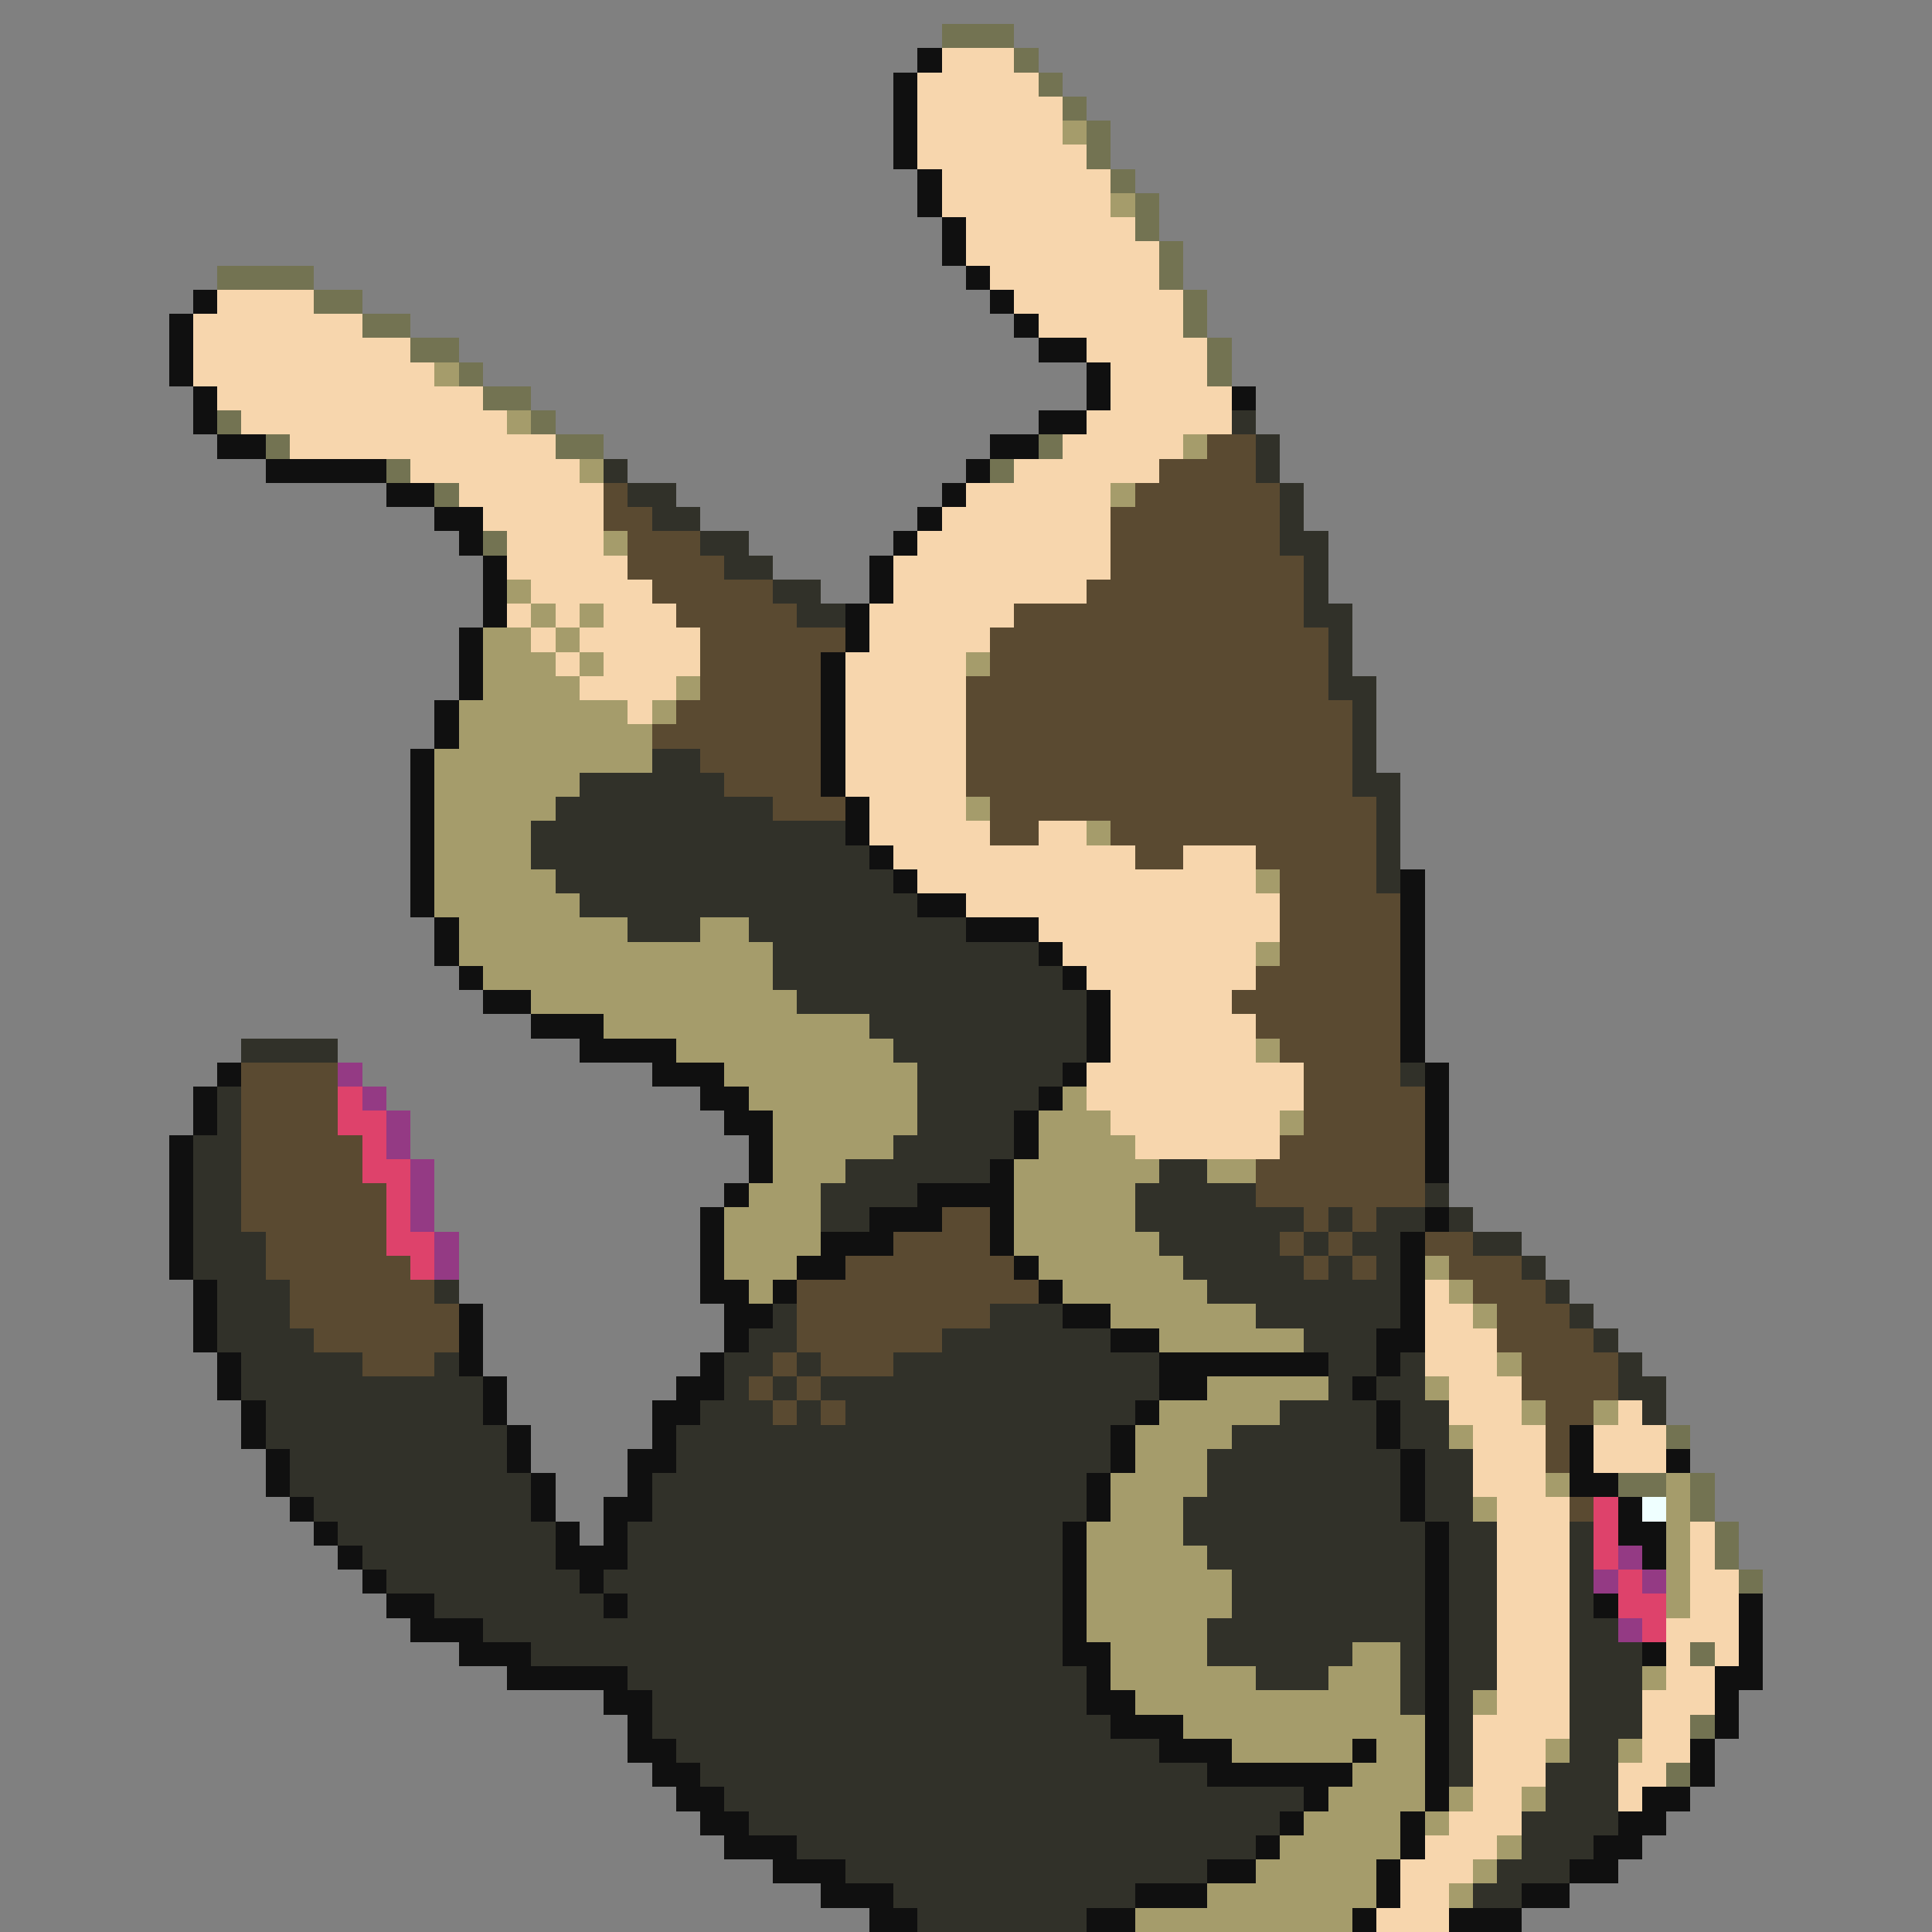 <svg xmlns="http://www.w3.org/2000/svg" viewBox="0 -0.5 80 80" shape-rendering="crispEdges">
<rect x="0" y="-0.5" width="80" height="80" fill="#808080" stroke="none"/>
<path stroke="#737352" d="M39 1h3M42 2h1M43 3h1M44 4h1M45 5h1M45 6h1M46 7h1M47 8h1M47 9h1M48 10h1M9 11h4M48 11h1M13 12h2M49 12h1M15 13h2M49 13h1M17 14h2M50 14h1M19 15h1M50 15h1M20 16h2M9 17h1M22 17h1M11 18h1M23 18h2M43 18h1M16 19h1M41 19h1M18 20h1M20 22h1M69 59h1M67 61h2M70 61h1M70 62h1M71 63h1M71 64h1M72 65h1M70 68h1M70 71h1M69 73h1" />
<path stroke="#101010" d="M38 2h1M37 3h1M37 4h1M37 5h1M37 6h1M38 7h1M38 8h1M39 9h1M39 10h1M40 11h1M8 12h1M41 12h1M7 13h1M42 13h1M7 14h1M43 14h2M7 15h1M45 15h1M8 16h1M45 16h1M51 16h1M8 17h1M43 17h2M9 18h2M41 18h2M11 19h5M40 19h1M16 20h2M39 20h1M18 21h2M38 21h1M19 22h1M37 22h1M20 23h1M36 23h1M20 24h1M36 24h1M20 25h1M35 25h1M19 26h1M35 26h1M19 27h1M34 27h1M19 28h1M34 28h1M18 29h1M34 29h1M18 30h1M34 30h1M17 31h1M34 31h1M17 32h1M34 32h1M17 33h1M35 33h1M17 34h1M35 34h1M17 35h1M36 35h1M17 36h1M37 36h1M58 36h1M17 37h1M38 37h2M58 37h1M18 38h1M40 38h3M58 38h1M18 39h1M43 39h1M58 39h1M19 40h1M44 40h1M58 40h1M20 41h2M45 41h1M58 41h1M22 42h3M45 42h1M58 42h1M24 43h4M45 43h1M58 43h1M9 44h1M27 44h3M44 44h1M59 44h1M8 45h1M29 45h2M43 45h1M59 45h1M8 46h1M30 46h2M42 46h1M59 46h1M7 47h1M31 47h1M42 47h1M59 47h1M7 48h1M31 48h1M41 48h1M59 48h1M7 49h1M30 49h1M38 49h4M7 50h1M29 50h1M36 50h3M41 50h1M59 50h1M7 51h1M29 51h1M34 51h3M41 51h1M58 51h1M7 52h1M29 52h1M33 52h2M42 52h1M58 52h1M8 53h1M29 53h2M32 53h1M43 53h1M58 53h1M8 54h1M19 54h1M30 54h2M44 54h2M58 54h1M8 55h1M19 55h1M30 55h1M46 55h2M57 55h2M9 56h1M19 56h1M29 56h1M48 56h7M57 56h1M9 57h1M20 57h1M28 57h2M48 57h2M56 57h1M10 58h1M20 58h1M27 58h2M47 58h1M57 58h1M10 59h1M21 59h1M27 59h1M46 59h1M57 59h1M65 59h1M11 60h1M21 60h1M26 60h2M46 60h1M58 60h1M65 60h1M69 60h1M11 61h1M22 61h1M26 61h1M45 61h1M58 61h1M65 61h2M12 62h1M22 62h1M25 62h2M45 62h1M58 62h1M67 62h1M13 63h1M23 63h1M25 63h1M44 63h1M59 63h1M67 63h2M14 64h1M23 64h3M44 64h1M59 64h1M68 64h1M15 65h1M24 65h1M44 65h1M59 65h1M16 66h2M25 66h1M44 66h1M59 66h1M66 66h1M72 66h1M17 67h3M44 67h1M59 67h1M72 67h1M19 68h3M44 68h2M59 68h1M68 68h1M72 68h1M21 69h5M45 69h1M59 69h1M71 69h2M25 70h2M45 70h2M59 70h1M71 70h1M26 71h1M46 71h3M59 71h1M71 71h1M26 72h2M48 72h3M56 72h1M59 72h1M70 72h1M27 73h2M50 73h6M59 73h1M70 73h1M28 74h2M54 74h1M59 74h1M68 74h2M29 75h2M53 75h1M58 75h1M67 75h2M30 76h3M52 76h1M58 76h1M66 76h2M32 77h3M50 77h2M57 77h1M65 77h2M34 78h3M47 78h3M57 78h1M63 78h2M36 79h2M45 79h2M56 79h1M60 79h3" />
<path stroke="#f7d6ad" d="M39 2h3M38 3h5M38 4h6M38 5h6M38 6h7M39 7h7M39 8h7M40 9h7M40 10h8M41 11h7M9 12h4M42 12h7M8 13h7M43 13h6M8 14h9M45 14h5M8 15h10M46 15h4M9 16h11M46 16h5M10 17h11M45 17h6M12 18h11M44 18h5M17 19h7M42 19h6M19 20h6M40 20h6M20 21h5M39 21h7M21 22h4M38 22h8M21 23h5M37 23h9M22 24h5M37 24h8M21 25h1M23 25h1M25 25h3M36 25h6M22 26h1M24 26h5M36 26h5M23 27h1M25 27h4M35 27h5M24 28h4M35 28h5M26 29h1M35 29h5M35 30h5M35 31h5M35 32h5M36 33h4M36 34h5M43 34h2M37 35h10M49 35h3M38 36h14M40 37h13M43 38h10M44 39h8M45 40h7M46 41h5M46 42h6M46 43h6M45 44h9M45 45h9M46 46h7M47 47h6M59 53h1M59 54h2M59 55h3M59 56h3M60 57h3M60 58h3M67 58h1M61 59h3M66 59h3M61 60h3M66 60h3M61 61h3M62 62h3M62 63h3M70 63h1M62 64h3M70 64h1M62 65h3M70 65h2M62 66h3M70 66h2M62 67h3M69 67h3M62 68h3M69 68h1M71 68h1M62 69h3M69 69h2M62 70h3M68 70h3M61 71h4M68 71h2M61 72h3M68 72h2M61 73h3M67 73h2M61 74h2M67 74h1M60 75h3M59 76h3M58 77h3M58 78h2M57 79h3" />
<path stroke="#a59c6b" d="M44 5h1M46 8h1M18 15h1M21 17h1M49 18h1M24 19h1M46 20h1M25 22h1M21 24h1M22 25h1M24 25h1M20 26h2M23 26h1M20 27h3M24 27h1M40 27h1M20 28h4M28 28h1M19 29h7M27 29h1M19 30h8M18 31h9M18 32h6M18 33h5M40 33h1M18 34h4M45 34h1M18 35h4M18 36h5M52 36h1M18 37h6M19 38h7M29 38h2M19 39h13M52 39h1M20 40h12M22 41h11M25 42h11M28 43h9M52 43h1M30 44h8M31 45h7M44 45h1M32 46h6M43 46h3M53 46h1M32 47h5M43 47h4M32 48h3M42 48h6M50 48h2M31 49h3M42 49h5M30 50h4M42 50h5M30 51h4M42 51h6M30 52h3M43 52h6M59 52h1M31 53h1M44 53h6M60 53h1M46 54h6M61 54h1M48 55h6M62 56h1M50 57h5M59 57h1M48 58h5M63 58h1M66 58h1M47 59h4M60 59h1M47 60h3M46 61h4M64 61h1M69 61h1M46 62h3M61 62h1M69 62h1M45 63h4M69 63h1M45 64h5M69 64h1M45 65h6M69 65h1M45 66h6M69 66h1M45 67h5M46 68h4M56 68h2M46 69h6M55 69h3M68 69h1M47 70h11M61 70h1M49 71h10M51 72h5M57 72h2M64 72h1M67 72h1M56 73h3M55 74h4M60 74h1M63 74h1M54 75h4M59 75h1M53 76h5M62 76h1M52 77h5M61 77h1M50 78h7M60 78h1M47 79h9" />
<path stroke="#313129" d="M51 17h1M52 18h1M25 19h1M52 19h1M26 20h2M53 20h1M27 21h2M53 21h1M29 22h2M53 22h2M30 23h2M54 23h1M32 24h2M54 24h1M33 25h2M54 25h2M55 26h1M55 27h1M55 28h2M56 29h1M56 30h1M27 31h2M56 31h1M24 32h6M56 32h2M23 33h9M57 33h1M22 34h13M57 34h1M22 35h14M57 35h1M23 36h14M57 36h1M24 37h14M26 38h3M31 38h9M32 39h11M32 40h12M33 41h12M36 42h9M10 43h4M37 43h8M38 44h6M58 44h1M9 45h1M38 45h5M9 46h1M38 46h4M8 47h2M37 47h5M8 48h2M35 48h6M48 48h2M8 49h2M34 49h4M47 49h5M59 49h1M8 50h2M34 50h2M47 50h7M55 50h1M57 50h2M60 50h1M8 51h3M48 51h5M54 51h1M56 51h2M61 51h2M8 52h3M49 52h5M55 52h1M57 52h1M63 52h1M9 53h3M18 53h1M50 53h8M64 53h1M9 54h3M32 54h1M41 54h3M52 54h6M65 54h1M9 55h4M31 55h2M39 55h7M54 55h3M66 55h1M10 56h5M18 56h1M30 56h2M33 56h1M37 56h11M55 56h2M58 56h1M67 56h1M10 57h10M30 57h1M32 57h1M34 57h14M55 57h1M57 57h2M67 57h2M11 58h9M29 58h3M33 58h1M35 58h12M53 58h4M58 58h2M68 58h1M11 59h10M28 59h18M51 59h6M58 59h2M12 60h9M28 60h18M50 60h8M59 60h2M12 61h10M27 61h18M50 61h8M59 61h2M13 62h9M27 62h18M49 62h9M59 62h2M14 63h9M26 63h18M49 63h10M60 63h2M65 63h1M15 64h8M26 64h18M50 64h9M60 64h2M65 64h1M16 65h8M25 65h19M51 65h8M60 65h2M65 65h1M18 66h7M26 66h18M51 66h8M60 66h2M65 66h1M20 67h24M50 67h9M60 67h2M65 67h2M22 68h22M50 68h6M58 68h1M60 68h2M65 68h3M26 69h19M52 69h3M58 69h1M60 69h2M65 69h3M27 70h18M58 70h1M60 70h1M65 70h3M27 71h19M60 71h1M65 71h3M28 72h20M60 72h1M65 72h2M29 73h21M60 73h1M64 73h3M30 74h24M64 74h3M31 75h22M63 75h4M33 76h19M63 76h3M35 77h15M62 77h3M37 78h10M61 78h2M38 79h7" />
<path stroke="#5a4a31" d="M50 18h2M48 19h4M25 20h1M47 20h6M25 21h2M46 21h7M26 22h3M46 22h7M26 23h4M46 23h8M27 24h5M45 24h9M28 25h5M42 25h12M29 26h6M41 26h14M29 27h5M41 27h14M29 28h5M40 28h15M28 29h6M40 29h16M27 30h7M40 30h16M29 31h5M40 31h16M30 32h4M40 32h16M32 33h3M41 33h16M41 34h2M46 34h11M47 35h2M52 35h5M53 36h4M53 37h5M53 38h5M53 39h5M52 40h6M51 41h7M52 42h6M53 43h5M10 44h4M54 44h4M10 45h4M54 45h5M10 46h4M54 46h5M10 47h5M53 47h6M10 48h5M52 48h7M10 49h6M52 49h7M10 50h6M39 50h2M54 50h1M56 50h1M11 51h5M37 51h4M53 51h1M55 51h1M59 51h2M11 52h6M35 52h7M54 52h1M56 52h1M60 52h3M12 53h6M33 53h10M61 53h3M12 54h7M33 54h8M62 54h3M13 55h6M33 55h6M62 55h4M15 56h3M32 56h1M34 56h3M63 56h4M31 57h1M33 57h1M63 57h4M32 58h1M34 58h1M64 58h2M64 59h1M64 60h1M65 62h1" />
<path stroke="#943a84" d="M14 44h1M15 45h1M16 46h1M16 47h1M17 48h1M17 49h1M17 50h1M18 51h1M18 52h1M67 64h1M66 65h1M68 65h1M67 67h1" />
<path stroke="#de426b" d="M14 45h1M14 46h2M15 47h1M15 48h2M16 49h1M16 50h1M16 51h2M17 52h1M66 62h1M66 63h1M66 64h1M67 65h1M67 66h2M68 67h1" />
<path stroke="#efffff" d="M68 62h1" />
</svg>